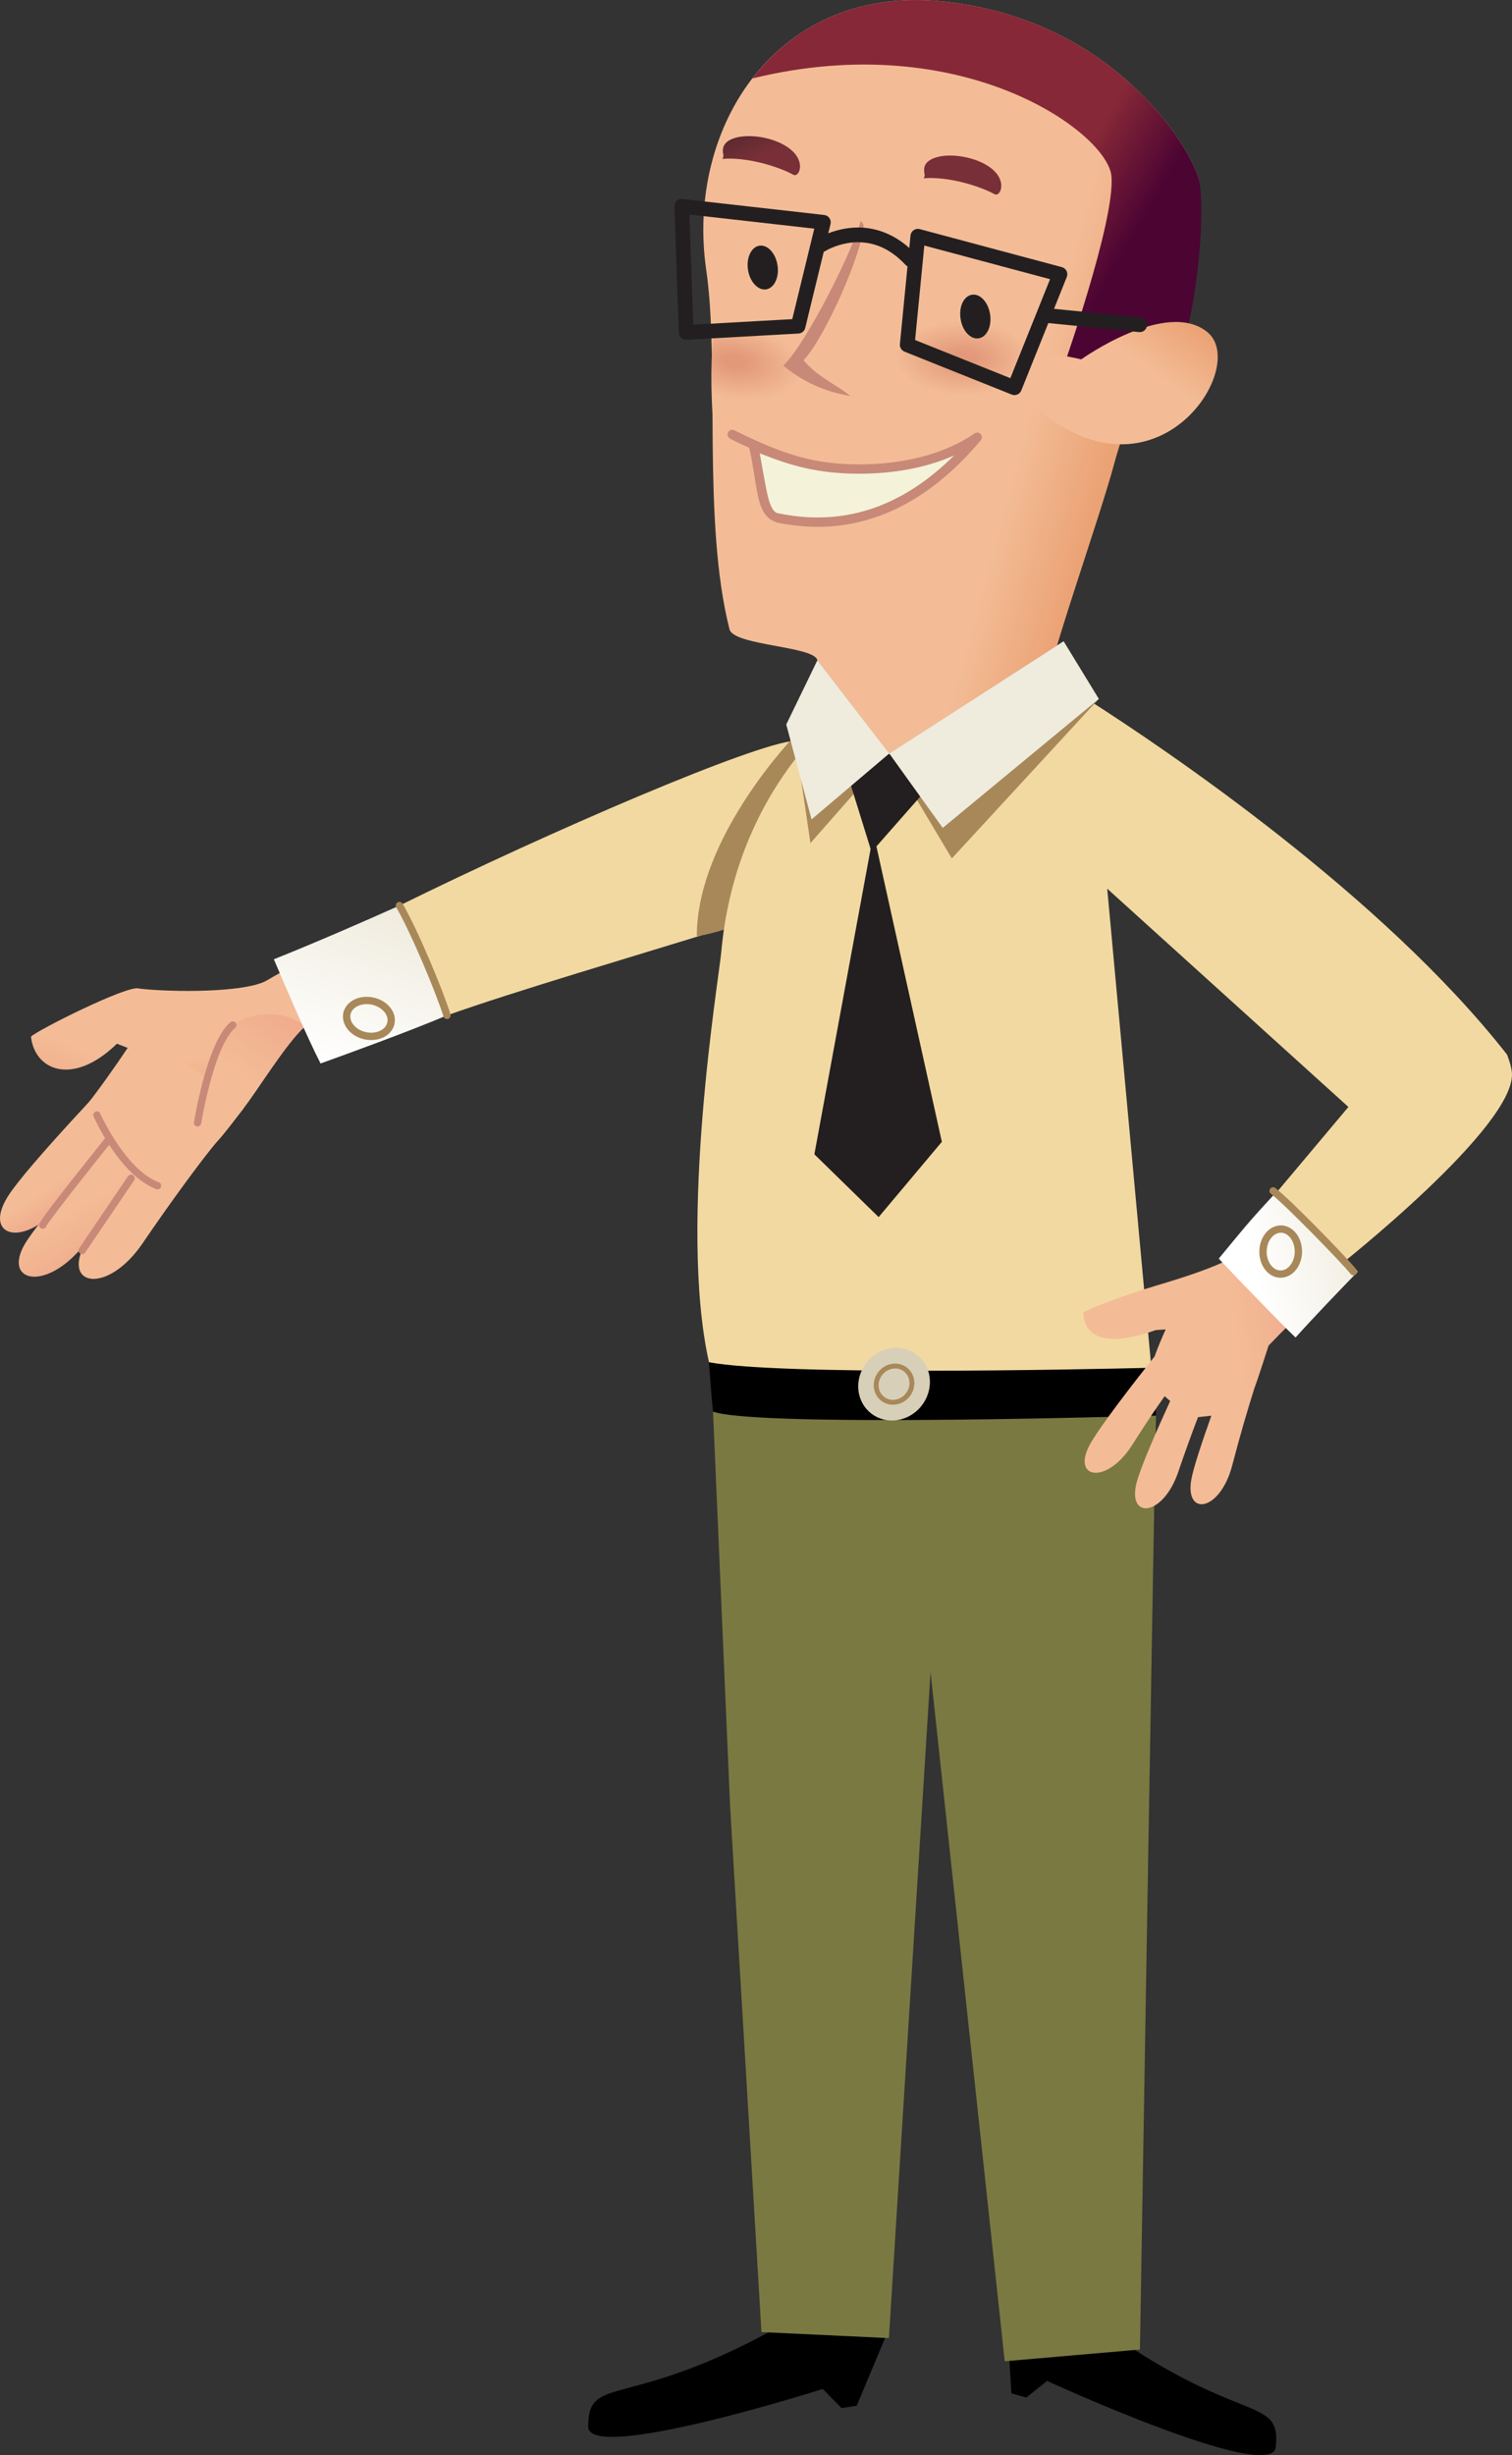 <svg xmlns="http://www.w3.org/2000/svg" version="1.1" id="Layer_1" x="0px" y="0px" width="308.693px" height="500.976px" viewBox="0 0 308.693 500.976" enable-background="new 0 0 308.693 500.976" xml:space="preserve"><rect x="0" y="0" width="308.693" height="500.976" fill="#333333" stroke="none"/><linearGradient id="SVGID_1_" gradientUnits="userSpaceOnUse" x1="-1844.691" y1="-352.903" x2="-1833.678" y2="-355.657" gradientTransform="matrix(-0.386 -0.922 -0.922 0.386 -987.306 -1339.135)"><stop offset="0" stop-color="#EFA489"/><stop offset="1" stop-color="#F3BC96"/></linearGradient><path fill="url(#SVGID_1_)" d="M26.904 210.339c0 0 5.272 8.98-7.521 15.982 -1.733 4.093-2.045 2.46-0.567 5.298 6.103 0.376 15.442 3.904 20.935 4.303 5.512 0.364 4.297-15.472 17.08-23.4 12.78-7.922 14.539-3.194 24.379-9.208l-10.961-8.462c-9.059 1.211-11.449 2.674-15.729 5.187 -4.289 2.531-19.36 2.47-26.229 1.672C26.438 201.486 26.904 210.339 26.904 210.339z"/><linearGradient id="SVGID_2_" gradientUnits="userSpaceOnUse" x1="-1956.167" y1="-284.694" x2="-1948.326" y2="-302.648" gradientTransform="matrix(0.132 0.991 -0.991 0.132 -37.553 2185.882)"><stop offset="0" stop-color="#EFA489"/><stop offset="1" stop-color="#F3BC96"/></linearGradient><path fill="url(#SVGID_2_)" d="M49.802 226.052c-4.065 5.278-7.454 10.033-10.049 9.87 -5.494-0.401-19.136-6.194-25.229-6.573 6.432-7.335 14.296-19.728 14.296-19.728s10.111 8.045 16.69 13.109L49.802 226.052z"/><linearGradient id="SVGID_3_" gradientUnits="userSpaceOnUse" x1="-1951.279" y1="-288.606" x2="-1944.102" y2="-305.042" gradientTransform="matrix(0.132 0.991 -0.991 0.132 -37.553 2185.882)"><stop offset="0" stop-color="#EFA489"/><stop offset="1" stop-color="#F3BC96"/></linearGradient><path fill="url(#SVGID_3_)" d="M29.427 233.839c3.986 0.974 7.816 1.892 10.326 2.079 2.595 0.167 5.985-4.586 10.049-9.869l-4.289-3.327c-2.312-1.764-5.912-3.606-9.637-5.234C30.2 222.893 29.474 230.735 29.427 233.839z"/><linearGradient id="SVGID_4_" gradientUnits="userSpaceOnUse" x1="-1903.307" y1="-322.019" x2="-1919.003" y2="-314.982" gradientTransform="matrix(0.132 0.991 -0.991 0.132 -37.553 2185.882)"><stop offset="0" stop-color="#EFA489"/><stop offset="1" stop-color="#F3BC96"/></linearGradient><path fill="url(#SVGID_4_)" d="M28.225 224.782c0 0-18.531 22.124-22.625 28.217 -5.726 8.521 3.601 11.025 11.563 1.002 13.439-16.901 22.668-26.049 22.668-26.049S32.069 224.479 28.225 224.782z"/><linearGradient id="SVGID_5_" gradientUnits="userSpaceOnUse" x1="-2153.3" y1="-136.287" x2="-2152.618" y2="-118.689" gradientTransform="matrix(-0.27 0.963 -0.963 -0.27 -658.948 2284.635)"><stop offset="0" stop-color="#EFA489"/><stop offset="1" stop-color="#F3BC96"/></linearGradient><path fill="url(#SVGID_5_)" d="M39.005 226.643c0 0-17.864 20.542-21.494 26.907 -5.09 8.922 4.383 10.736 11.602 0.15 12.15-17.849 20.691-27.649 20.691-27.649S42.825 226.066 39.005 226.643z"/><linearGradient id="SVGID_6_" gradientUnits="userSpaceOnUse" x1="-1633.826" y1="-589.615" x2="-1641.68" y2="-588.36" gradientTransform="matrix(0.382 0.924 -0.924 0.382 99.731 1980.098)"><stop offset="0" stop-color="#EFA489"/><stop offset="1" stop-color="#F3BC96"/></linearGradient><path fill="url(#SVGID_6_)" d="M24.429 218.229c0 0-18.836 19.622-22.774 25.823 -5.508 8.657 3.867 10.919 11.563 0.713 13.02-17.229 18.193-21.206 18.193-21.206S28.279 217.827 24.429 218.229z"/><linearGradient id="SVGID_7_" gradientUnits="userSpaceOnUse" x1="-1934.827" y1="-309.171" x2="-1947.216" y2="-316.007" gradientTransform="matrix(0.132 0.991 -0.991 0.132 -37.553 2185.882)"><stop offset="0" stop-color="#EFA489"/><stop offset="1" stop-color="#F3BC96"/></linearGradient><path fill="url(#SVGID_7_)" d="M23.872 212.975c-9.05 8.785-16.789 5.42-17.547-1.443 1.102-1.225 19.768-10.598 21.967-9.823 0.695 1.092 5.73 9.055 2.496 13.925L23.872 212.975z"/><path fill="#C88978" d="M22.392 232.292c-0.322-0.264-0.797-0.214-1.059 0.11l0 0c-0.05 0.103-12.662 15.712-13.308 17.318l0 0c-0.065 0.165-0.04 0.36-0.042 0.362l0 0 0.006 0.001c0.051 0.414 0.428 0.701 0.84 0.647l0 0c0.319-0.042 0.566-0.274 0.631-0.568l0 0c0.304-0.575 3.547-4.866 6.604-8.717l0 0c3.243-4.132 6.435-8.1 6.44-8.102l0 0c0.054-0.069 0.097-0.142 0.123-0.22l0 0C22.731 232.832 22.642 232.496 22.392 232.292L22.392 232.292z"/><path fill="#C88978" d="M27.175 239.817c-0.342-0.231-0.807-0.141-1.041 0.196l0 0 -9.98 14.725c-0.23 0.342-0.141 0.803 0.204 1.039l0 0c0.342 0.229 0.804 0.139 1.035-0.199l0 0 9.981-14.72c0.041-0.052 0.066-0.113 0.088-0.17l0 0C27.571 240.373 27.46 240.015 27.175 239.817L27.175 239.817z"/><path fill="#C88978" d="M32.429 241.254c-6.782-2.505-11.961-13.988-11.965-14.036l0 0 0.004 0.007c-0.166-0.386-0.605-0.558-0.983-0.391l0 0c-0.377 0.166-0.553 0.61-0.385 0.984l0 0c0.062 0.048 5.071 11.81 12.792 14.836l0 0c0.387 0.148 0.82-0.051 0.968-0.433l0 0c0.002-0.008 0.005-0.015 0.006-0.021l0 0C33.001 241.815 32.807 241.394 32.429 241.254L32.429 241.254z"/><linearGradient id="SVGID_8_" gradientUnits="userSpaceOnUse" x1="-2201.572" y1="-130.167" x2="-2179.968" y2="-122.591" gradientTransform="matrix(-0.27 0.963 -0.963 -0.27 -658.948 2284.635)"><stop offset="0" stop-color="#EFA489"/><stop offset="1" stop-color="#F3BC96"/></linearGradient><path fill="url(#SVGID_8_)" d="M47.534 209.154c-4.605 3.894-9.395 31.45-9.395 31.45l11.662-14.555c2.564-3.225 8.705-13.248 12.455-16.574C58.171 205.721 50.499 206.664 47.534 209.154z"/><path fill="#C88978" d="M48.103 208.667c-0.264-0.318-0.737-0.359-1.051-0.087l0 0c-1.807 1.544-3.141 4.409-4.256 7.54l0 0c-2.088 5.95-3.195 12.857-3.195 12.887l0 0c-0.067 0.401 0.213 0.79 0.617 0.856l0 0c0.41 0.059 0.783-0.217 0.854-0.619l0 0c0.007-0.013 1.104-6.862 3.134-12.623l0 0c1.053-3.029 2.426-5.751 3.809-6.894l0 0c0.109-0.089 0.184-0.198 0.227-0.318l0 0C48.327 209.161 48.279 208.88 48.103 208.667L48.103 208.667z"/><path fill="#F2D9A1" d="M191.009 173.383l-28.697-22.232c-8.389 0.57-49.74 18.357-80.757 33.633 4.186 6.076 7.736 15.35 9.703 22.407C119.441 197.185 184.798 179.844 191.009 173.383z"/><path fill="#A88859" d="M142.27 191.032c-0.074-17.783 15.571-36.322 20.522-41.447C176.156 164.412 164.149 187.593 142.27 191.032z"/><linearGradient id="SVGID_9_" gradientUnits="userSpaceOnUse" x1="-2236.674" y1="-106.674" x2="-2200.933" y2="-106.674" gradientTransform="matrix(-0.332 0.943 -0.943 -0.332 -763.749 2258.394)"><stop offset="0" stop-color="#EFEBDD"/><stop offset="1" stop-color="#FFFFFF"/></linearGradient><path fill="url(#SVGID_9_)" d="M81.557 184.783c2.805 4.749 8.044 17.089 9.7 22.407 -8.192 3.44-19.75 7.638-25.809 9.812 -2.794-5.413-7.191-15.751-9.538-21.261C63.95 192.542 74.179 188.095 81.557 184.783z"/><path fill="#A88859" d="M91.964 206.967c-1.687-5.416-6.902-17.7-9.769-22.562l0 0c-0.212-0.363-0.667-0.474-1.021-0.269l0 0c-0.363 0.21-0.482 0.668-0.271 1.027l0 0c2.749 4.64 8.006 17.022 9.636 22.256l0 0c0.125 0.389 0.541 0.606 0.938 0.484l0 0c0.232-0.073 0.4-0.25 0.477-0.465l0 0C92.007 207.289 92.016 207.125 91.964 206.967L91.964 206.967z"/><linearGradient id="SVGID_10_" gradientUnits="userSpaceOnUse" x1="-754.026" y1="-550.294" x2="-736.28" y2="-555.135" gradientTransform="matrix(1 0 0 -1 964.145 -466.098)"><stop offset="0" stop-color="#F3BC96"/><stop offset="1" stop-color="#EBA274"/></linearGradient><path fill="url(#SVGID_10_)" d="M213.306 142.086c0.105-5.394 11.104-35.925 14.254-47.747 3.396-12.781 19.547-51.122 16.996-58.434 -2.537-7.294-17.854-31.947-51.875-35.594 -34.031-3.653-52.744 25.562-48.496 54.769 2.787 19.091-0.852 51.275 4.752 73.332 0.852 3.356 17.4 3.418 17.938 6.325 1.084 5.85 0.521 11.881-0.271 15.06 12.017 8.034 11.092 5.391 26.123 5.391C203.562 155.187 203.867 146.423 213.306 142.086z"/><linearGradient id="SVGID_11_" gradientUnits="userSpaceOnUse" x1="-748.344" y1="-507.197" x2="-733.591" y2="-515.876" gradientTransform="matrix(1 0 0 -1 964.145 -466.098)"><stop offset="0" stop-color="#862837"/><stop offset="1" stop-color="#4C0433"/></linearGradient><path fill="url(#SVGID_11_)" d="M192.683 0.312c-17.35-1.863-30.705 4.814-39.068 15.693 43.068-10.562 72.488 11.171 73.293 19.9 0.855 9.137-10.205 40.166-10.205 40.166l22.964 0.909c5.459-15.269 6.536-36.378 4.896-41.075C242.021 28.61 226.701 3.958 192.683 0.312z"/><linearGradient id="SVGID_12_" gradientUnits="userSpaceOnUse" x1="-734.935" y1="-537.622" x2="-727.337" y2="-527.077" gradientTransform="matrix(1 0 0 -1 964.145 -466.098)"><stop offset="0" stop-color="#F3BC96"/><stop offset="1" stop-color="#EBA274"/></linearGradient><path fill="url(#SVGID_12_)" d="M220.751 73.329c0 0 17.396-12.449 25.779-5.537 8.383 6.922-9.663 35.276-33.518 16.61C189.159 65.726 220.751 73.329 220.751 73.329z"/><radialGradient id="SVGID_13_" cx="-1879.349" cy="-1745.608" r="17.142" gradientTransform="matrix(-1.341 -0.026 0.014 -0.727 -2299.016 -1244.907)" gradientUnits="userSpaceOnUse"><stop offset="0.096" stop-color="#E39979"/><stop offset="0.612" stop-color="#F3BC96"/></radialGradient><path fill="url(#SVGID_13_)" d="M175.894 71.724c-0.104 5.731 8.381 10.537 18.963 10.75 10.564 0.206 19.226-4.288 19.345-10.031 0.11-5.734-8.369-10.55-18.943-10.744C184.669 61.499 176.013 65.982 175.894 71.724z"/><radialGradient id="SVGID_14_" cx="-2107.418" cy="-1956.282" r="17.133" gradientTransform="matrix(-1.321 -0.232 0.126 -0.716 -2387.521 -1815.898)" gradientUnits="userSpaceOnUse"><stop offset="0.096" stop-color="#E39979"/><stop offset="0.612" stop-color="#F3BC96"/></radialGradient><path fill="url(#SVGID_14_)" d="M166.808 77.792c-0.994 5.675-10.244 8.763-20.657 6.916 -0.418-0.072-0.308-0.282-0.698-0.356 -0.404-7.312-0.32-14.232 0.823-20.041 0.015-0.15 0.06-0.303 0.078-0.457 1.112 0.088 2.246 0.207 3.392 0.406C160.156 66.085 167.8 72.148 166.808 77.792z"/><linearGradient id="SVGID_15_" gradientUnits="userSpaceOnUse" x1="-1455.895" y1="-375.413" x2="-1451.251" y2="-359.161" gradientTransform="matrix(-0.993 0.118 -0.118 -0.993 -1334.969 -169.057)"><stop offset="0.006" stop-color="#782F38"/><stop offset="1" stop-color="#22201E"/></linearGradient><path fill="url(#SVGID_15_)" d="M147.495 32.417c0.122-0.237 0.217-0.475 0.196-0.756 -0.009-0.044-0.021-0.088-0.021-0.125 -0.037-0.138-0.055-0.263-0.076-0.391 -0.107-1.035 0.229-1.785 1.049-2.354 2.549-1.744 8.518-1.166 12.049 1.169 2.875 1.891 2.942 4.225 2.332 5.244 -0.48 0.788-1.021 0.494-1.188 0.388C158.87 33.979 152.546 32.018 147.495 32.417z"/><linearGradient id="SVGID_16_" gradientUnits="userSpaceOnUse" x1="-1491.614" y1="-368.027" x2="-1486.968" y2="-351.767" gradientTransform="matrix(-0.993 0.118 -0.118 -0.993 -1334.969 -169.057)"><stop offset="0.006" stop-color="#782F38"/><stop offset="1" stop-color="#22201E"/></linearGradient><path fill="url(#SVGID_16_)" d="M188.583 36.376c0.125-0.228 0.229-0.478 0.191-0.753 0-0.044-0.006-0.078-0.012-0.131 -0.037-0.122-0.06-0.263-0.068-0.391 -0.135-1.034 0.205-1.788 1.055-2.353 2.541-1.744 8.51-1.147 12.049 1.178 2.852 1.872 2.938 4.215 2.314 5.24 -0.469 0.791-1.021 0.494-1.182 0.4C199.958 37.949 193.632 35.974 188.583 36.376z"/><path fill="#231F20" d="M158.733 54.116c0.391 2.462-0.644 4.659-2.316 4.934 -1.648 0.25-3.324-1.528-3.705-3.984 -0.379-2.462 0.668-4.672 2.33-4.928C156.704 49.883 158.362 51.671 158.733 54.116z"/><path fill="#231F20" d="M202.136 64.109c0.385 2.466-0.65 4.669-2.328 4.928 -1.66 0.262-3.332-1.522-3.692-3.981 -0.392-2.469 0.655-4.656 2.321-4.916C200.099 59.872 201.747 61.659 202.136 64.109z"/><path fill="#F4F3D9" d="M199.505 89.223c-15.227 18.1-30.545 18.556-40.57 16.494 -3.525-0.738-3.229-6.119-5.15-15.082 0.182 0.094 0.375 0.104 0.557 0.244C161.21 95.949 185.069 99.224 199.505 89.223z"/><path fill="#C88978" d="M200.21 88.579c-0.312-0.353-0.852-0.418-1.246-0.147 -6.602 4.578-15.375 6.331-23.51 6.322 -9.01 0.022-15.366-1.908-25.499-6.94 -0.466-0.253-1.043-0.081-1.296 0.384 -0.25 0.457-0.086 1.041 0.38 1.294 1.063 0.577 2.396 1.211 3.928 1.853 1.886 8.451 1.208 13.955 5.779 15.309 2.448 0.485 5.203 0.847 8.203 0.847h0.049c9.567 0 21.537-3.721 33.246-17.668C200.546 89.467 200.54 88.93 200.21 88.579zM166.944 105.593c-2.842 0-5.479-0.338-7.818-0.816 -2.203-0.093-2.549-4.412-4.016-12.281 6.467 2.595 11.951 4.153 20.346 4.172 6.438-0.006 13.301-1.043 19.34-3.731C184.728 102.933 174.966 105.58 166.944 105.593z"/><path fill="#C88978" d="M175.742 45.058c-1.431 5.494-10.747 24.506-15.815 29.562 5.822 4.812 11.299 5.719 13.66 6.194 -2.65-2.284-6.584-3.75-9.537-7.325 4.07-3.994 12.354-22.469 12.233-27.659L175.742 45.058z"/><path fill="#F2D9A1" d="M308.656 218.688c0.001-0.001 0-0.002-0.001-0.003 -0.197-1.611-0.986-3.51-0.986-3.51 -25.525-32.564-69.992-62.458-85.146-72.151l-38.527 16.824 -13.544-13.45c0 0-20.28 15.581-23.192 47.803 -0.5 5.57-8.852 55.575-2.512 83.773l43.189 9.378 47.125-8.255 -9.011-97.762 49.242 44.542 -22.521 26.792 20.336 5.847C273.106 258.516 309.985 229.5 308.656 218.688z"/><polygon fill="#A88859" points="224.333,142.618 217.146,130.86 181.554,153.749 194.329,175.167 "/><polygon fill="#A88859" points="162.271,150.474 166.878,134.735 181.554,153.749 165.462,172.039 "/><polygon fill="#231F20" points="194.544,154.975 171.478,153.041 177.937,173.839 "/><polygon fill="#231F20" points="178.337,170.022 166.263,235.538 179.384,248.351 192.29,232.99 "/><polygon fill="#EFEBDD" points="224.333,142.618 217.146,130.86 181.554,153.749 192.468,168.937 "/><polygon fill="#EFEBDD" points="160.524,147.833 166.878,134.735 181.554,153.749 165.688,167.199 "/><path fill="#A88859" d="M80.538 208.942c-0.044 0.162-0.08 0.303-0.134 0.46l0 0c-0.813 2.198-3.417 3.229-6.002 2.678l0 0c-0.274-0.064-0.54-0.136-0.792-0.224l0 0c-2.33-0.821-3.96-2.907-3.521-5.164l0 0c0.02-0.151 0.078-0.314 0.117-0.431l0 0c0.805-2.212 3.418-3.276 6.047-2.71l0 0c0.267 0.049 0.521 0.125 0.763 0.21l0 0C79.35 204.572 81.005 206.662 80.538 208.942L80.538 208.942zM75.958 205.01l0.146-0.736 -0.153 0.732 0 0c-2.099-0.445-3.913 0.471-4.325 1.75l0 0c-0.035 0.094-0.053 0.145-0.062 0.185l0 0c-0.291 1.33 0.716 2.847 2.543 3.499l0 0c0.194 0.067 0.399 0.125 0.622 0.175l0 0c2.031 0.442 3.855-0.462 4.258-1.71l0 0c0.032-0.09 0.062-0.197 0.096-0.311l0 0c0.293-1.246-0.717-2.764-2.564-3.42l0 0C76.326 205.106 76.138 205.043 75.958 205.01L75.958 205.01z"/><path d="M223.308 473.746c29.553 21.703 38.355 14.686 37.15 25.605 -0.832 7.52-46.686-13.518-46.686-13.518l-4.234 3.387 -3.043-0.842 -1.01-16.402L223.308 473.746z"/><path d="M159.862 474.289c-31.779 17.914-39.746 9.855-39.775 20.85 -0.021 7.576 47.895-7.666 47.895-7.666l3.814 3.896 3.114-0.475L181.149 476 159.862 474.289z"/><path fill="#7A7941" d="M236.007 288.854l-90.435-0.808 3.494 80.646 6.394 107.175 26.023 1.229 8.498-135.926 15.147 140.652 27.603-2.396C232.731 479.425 235.841 292.303 236.007 288.854L236.007 288.854 236.007 288.854z"/><path d="M144.745 277.975c0.23 3.36 0.486 6.731 0.826 10.073 9.438 3.326 90.438 0.806 90.438 0.806l-0.943-9.756C218.593 279.492 159.487 280.684 144.745 277.975z"/><path fill="#D8CFB9" d="M189.851 281.998c0 4.09-3.279 7.606-7.318 7.846 -4.045 0.246-7.317-2.863-7.317-6.959 0-4.075 3.272-7.602 7.317-7.848C186.569 274.796 189.851 277.917 189.851 281.998z"/><path fill="#A88859" d="M178.38 282.662c0.004-2.306 1.828-4.267 4.115-4.41l0 0c0.079-0.006 0.161-0.01 0.252-0.01l0 0c2.188 0.002 3.93 1.752 3.938 3.98l0 0c-0.01 2.307-1.83 4.265-4.125 4.41l0 0c-0.084 0.006-0.168 0.009-0.25 0.009l0 0C180.116 286.634 178.384 284.89 178.38 282.662L178.38 282.662zM182.562 279.248c-1.742 0.102-3.188 1.648-3.186 3.414l0 0c0.008 1.698 1.287 2.973 2.932 2.979l0 0c0.062 0 0.131-0.002 0.191-0.009l0 0c1.738-0.096 3.188-1.646 3.186-3.411l0 0c-0.012-1.699-1.299-2.979-2.938-2.983l0 0C182.694 279.237 182.632 279.242 182.562 279.248L182.562 279.248z"/><linearGradient id="SVGID_17_" gradientUnits="userSpaceOnUse" x1="-874.273" y1="1149.217" x2="-895.328" y2="1152.582" gradientTransform="matrix(1 0 0 1 1148.611 -872.072)"><stop offset="0" stop-color="#EFA489"/><stop offset="1" stop-color="#F3BC96"/></linearGradient><path fill="url(#SVGID_17_)" d="M253.233 255.328c-2.396 2.914-17.611 7.075-17.898 7.229 -5.59 1.632-13.561 4.697-14.197 5.292 0.271 5.229 5.035 7.062 14.824 3.553l2.021-0.135c-0.703 1.608-1.641 3.69-2.235 5.489 -3.832 4.83-11.425 14.551-13.336 18.188 -3.597 6.894 3.619 8.039 8.799-0.188 2.646-4.182 4.813-7.397 6.563-9.86 0.34 0.31 0.722 0.616 1.134 0.976 -2.669 5.834-6.058 13.528-6.869 16.698 -1.904 7.537 5.401 6.953 8.521-2.235 1.439-4.229 2.803-7.955 4.025-11.158 0.938-0.098 1.854-0.195 2.729-0.305 -1.881 5.282-3.668 10.631-4.09 13.021 -1.336 7.656 5.889 6.531 8.344-2.859 1.58-6.087 3.174-11.469 4.539-15.793 0.761-1.964 2.711-8.162 2.892-8.676 2.362-2.361 4.217-4.57 7.291-6.711L253.233 255.328z"/><linearGradient id="SVGID_18_" gradientUnits="userSpaceOnUse" x1="-3065.931" y1="-245.908" x2="-3058.305" y2="-223.021" gradientTransform="matrix(-0.526 -0.85 -0.85 0.526 -1542.416 -2223.703)"><stop offset="0" stop-color="#EFEBDD"/><stop offset="1" stop-color="#FFFFFF"/></linearGradient><path fill="url(#SVGID_18_)" d="M277.202 259.483c-2.312-2.821-13.445-14.216-16.393-16.479 -6.574 7.062-7.068 7.917-11.982 13.814 2.713 2.965 12.807 13.395 15.676 16.104C268.343 268.65 273.462 263.324 277.202 259.483z"/><path fill="#A88859" d="M276.794 260.062c0.318-0.262 0.365-0.732 0.104-1.055l0 0c-2.396-2.911-13.443-14.22-16.521-16.598l0 0c-0.324-0.252-0.789-0.189-1.045 0.139l0 0c-0.254 0.328-0.188 0.797 0.143 1.05l0 0c2.818 2.15 14.035 13.629 16.271 16.354l0 0 -0.002 0.01c0.125 0.146 0.295 0.242 0.473 0.267l0 0C276.413 260.253 276.624 260.201 276.794 260.062L276.794 260.062z"/><path fill="#A88859" d="M261.401 260.728c-0.161-0.006-0.312-0.018-0.478-0.037l0 0c-2.312-0.355-3.85-2.711-3.815-5.35l0 0c0.008-0.295 0.021-0.562 0.061-0.826l0 0c0.332-2.441 2.059-4.459 4.361-4.47l0 0c0.156-0.014 0.322 0.009 0.447 0.026l0 0c2.317 0.35 3.881 2.696 3.856 5.384h0.002l0 0c-0.004 0.271-0.024 0.535-0.062 0.787l0 0C265.444 258.689 263.728 260.73 261.401 260.728L261.401 260.728zM264.337 255.446l0.748 0.005 -0.748-0.01 0 0c0.021-2.141-1.234-3.732-2.562-3.888l0 0c-0.104-0.015-0.166-0.017-0.211-0.017l0 0c-1.346-0.021-2.639 1.258-2.908 3.185l0 0c-0.028 0.196-0.045 0.409-0.049 0.646l0 0c-0.028 2.074 1.224 3.691 2.525 3.842l0 0c0.098 0.013 0.201 0.021 0.328 0.021l0 0c1.275 0.035 2.562-1.256 2.836-3.195l0 0C264.324 255.83 264.339 255.628 264.337 255.446L264.337 255.446z"/><path fill="#231F20" d="M232.839 64.774l-17.648-1.755 2.605-6.501c0.158-0.399 0.143-0.847-0.053-1.232 -0.189-0.383-0.539-0.667-0.953-0.776l-29.018-7.762c-0.424-0.114-0.879-0.033-1.241 0.217 -0.36 0.25-0.595 0.648-0.638 1.087l-0.25 2.548c-3.541-3.146-7.3-4.19-10.461-4.176 -2.476 0.008-4.578 0.593-6.084 1.188l0.463-1.899c0.102-0.416 0.018-0.862-0.229-1.214 -0.248-0.352-0.638-0.583-1.062-0.632l-28.915-3.262c-0.433-0.049-0.869 0.095-1.188 0.389 -0.316 0.296-0.496 0.721-0.479 1.155l0.907 25.739c0.011 0.399 0.188 0.784 0.485 1.056 0.277 0.251 0.642 0.392 1.015 0.392 0.026 0 0.055-0.001 0.083-0.002l22.843-1.276c0.66-0.035 1.219-0.5 1.375-1.142l3.775-15.513c0.031-0.018 0.064-0.03 0.098-0.05h-0.002c0.002 0 0.135-0.091 0.467-0.27 0.996-0.544 3.47-1.663 6.447-1.656 2.891 0.017 6.26 0.961 9.704 4.63 0.114 0.124 0.25 0.216 0.392 0.292l-1.549 15.863c-0.063 0.662 0.316 1.29 0.937 1.538l21.89 8.763c0.184 0.073 0.368 0.107 0.557 0.107 0.596 0 1.16-0.355 1.395-0.941l5.521-13.758 18.518 1.841c0.049 0.005 0.102 0.007 0.148 0.007 0.764 0 1.416-0.578 1.492-1.354C234.267 65.589 233.663 64.855 232.839 64.774zM161.749 65.123l-20.203 1.127 -0.793-22.472 25.492 2.878L161.749 65.123zM206.276 77.167l-19.449-7.786 1.883-19.28 25.67 6.869L206.276 77.167z"/></svg>